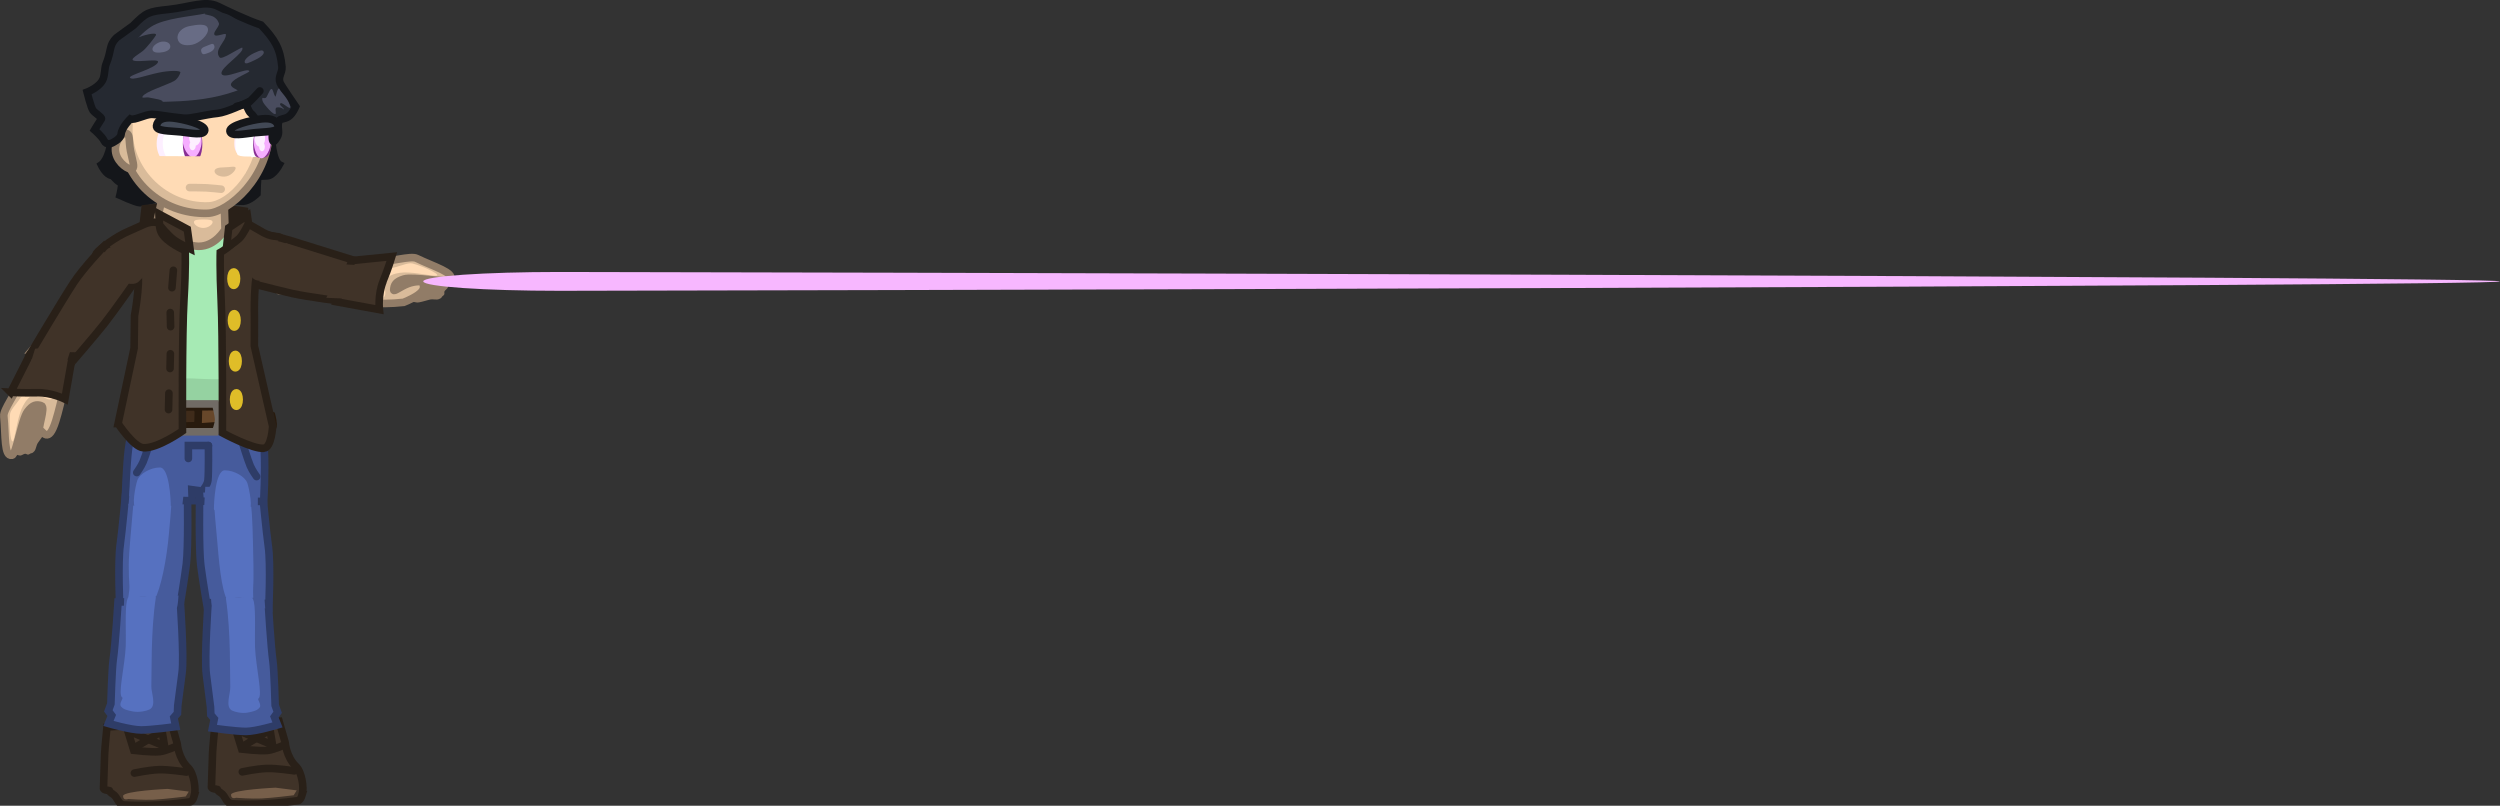 <svg version="1.1" xmlns="http://www.w3.org/2000/svg" xmlns:xlink="http://www.w3.org/1999/xlink" width="1316.366" height="424.245" viewBox="0,0,1316.366,424.245"><rect x="0" y="0" width="1316.366" height="424.245" fill="#333333" stroke="none"/><g transform="translate(-127.384,-10.457)"><g data-paper-data="{&quot;isPaintingLayer&quot;:true}" fill-rule="nonzero" stroke-linejoin="miter" stroke-miterlimit="10" stroke-dasharray="" stroke-dashoffset="0" style="mix-blend-mode: normal"><g data-paper-data="{&quot;index&quot;:null}"><path d="M286.51,428.877c-1.002,3.473 -2.396,3.177 -2.396,3.177c0,0 -17.839,2.679 -34.334,1.624c-3.639,-0.233 -3.381,-4.07 -6.273,-5.839c-2.283,-1.396 -1.049,-1.727 -1.949,-1.805c-2.99,-0.258 -2.845,-1.076 -2.845,-1.076c0,0 0.529,-16.442 0.602,-18.194c0.14,-3.352 1.242,-14.117 1.242,-14.117l33.792,-2.395l3.193,11.175c0,0 0.576,7.638 5.695,12.573c3.086,2.976 4.307,11.289 3.273,14.876z" fill="#403328" stroke="#292018" stroke-width="4" stroke-linecap="butt"/><path d="M272.444,425.203l11.182,1.422l-1.603,2.57c0,0 -11.296,1.419 -17.011,1.7c-5.014,0.247 -13.322,-0.37 -13.322,-0.37c0,0 -2.661,1.049 -2.661,-1.596c0,-2.645 23.415,-3.725 23.415,-3.725z" fill="#775f4a" stroke="none" stroke-width="0" stroke-linecap="butt"/><path d="M254.975,416.881c0,0 7.214,-1.564 12.775,-1.796c5.029,-0.21 14.632,1.264 14.632,1.264" fill="none" stroke="#292018" stroke-width="4" stroke-linecap="round"/><path d="M277.543,402.512c0,0 -5.882,2.744 -9.267,3.098c-4.103,0.429 -13.616,-0.704 -13.616,-0.704l-3.193,-10.377l17.029,7.184" fill="none" stroke="#292018" stroke-width="4" stroke-linecap="round"/><path d="M255.458,403.311l14.102,-8.515l1.33,7.982" fill="none" stroke="#292018" stroke-width="4" stroke-linecap="round"/></g><g data-paper-data="{&quot;index&quot;:null}"><path d="M229.673,429.52c-1.002,3.473 -2.396,3.177 -2.396,3.177c0,0 -17.839,2.679 -34.334,1.624c-3.639,-0.233 -3.381,-4.07 -6.273,-5.839c-2.283,-1.396 -1.049,-1.727 -1.949,-1.805c-2.99,-0.258 -2.845,-1.076 -2.845,-1.076c0,0 0.529,-16.442 0.602,-18.194c0.14,-3.352 1.242,-14.117 1.242,-14.117l33.792,-2.395l3.193,11.175c0,0 0.576,7.638 5.695,12.573c3.086,2.976 4.307,11.289 3.273,14.876z" fill="#403328" stroke="#292018" stroke-width="4" stroke-linecap="butt"/><path d="M215.606,425.845l11.182,1.422l-1.603,2.57c0,0 -11.296,1.419 -17.011,1.7c-5.014,0.247 -13.322,-0.37 -13.322,-0.37c0,0 -2.661,1.049 -2.661,-1.596c0,-2.645 23.415,-3.725 23.415,-3.725z" fill="#775f4a" stroke="none" stroke-width="0" stroke-linecap="butt"/><path d="M198.138,417.524c0,0 7.214,-1.564 12.775,-1.796c5.029,-0.21 14.632,1.264 14.632,1.264" fill="none" stroke="#292018" stroke-width="4" stroke-linecap="round"/><path d="M220.706,403.155c0,0 -5.882,2.744 -9.267,3.098c-4.103,0.429 -13.616,-0.704 -13.616,-0.704l-3.193,-10.377l17.029,7.184" fill="none" stroke="#292018" stroke-width="4" stroke-linecap="round"/><path d="M198.621,403.953l14.102,-8.515l1.33,7.982" fill="none" stroke="#292018" stroke-width="4" stroke-linecap="round"/></g><path d="M184.36,91.466c2.185,-6.081 4.052,-24.62 4.052,-24.62l80.463,-1.229c0,0 0.969,19.717 2.777,26.409c1.178,4.362 2.815,5.161 2.815,5.161c0,0 -3.108,5.743 -6.34,5.871c-1.035,0.041 -3.25,0.116 -4.715,0.219c-0.584,0.041 -0.739,9.148 -0.739,9.148c0,0 -3.854,3.842 -7.288,4.031c-1.425,0.079 -6.217,-0.542 -7.722,-0.415c-1.697,0.143 -5.121,1.765 -7.734,2.749c-4.223,1.59 -10.015,1.319 -10.015,1.319c0,0 -4.829,-1.535 -8.324,-3.086c-2.888,-1.282 -4.267,-2.616 -6.561,-2.738c-1.537,-0.082 -13.078,2.95 -13.93,2.94c-2.071,-0.022 -10.601,-3.932 -10.601,-3.932c0,0 1.708,-6.769 0.441,-6.83c-1.691,-0.081 -3.787,-3.541 -4.751,-3.637c-2.982,-0.298 -5.47,-5.532 -5.47,-5.532c0,0 2.032,-1.347 3.643,-5.83z" data-paper-data="{&quot;index&quot;:null}" fill="#14161a" stroke="#14161a" stroke-width="4" stroke-linecap="butt"/><g stroke-linecap="butt"><g><path d="M311.153,168.53c-1.27,0.447 -7.562,-1.243 -8.328,-1.388c-23.635,-4.472 -28.537,-3.762 -28.537,-3.762c0,0 -8.737,-6.871 -8.989,-11.073c-0.179,-2.99 7.338,-11.639 7.338,-11.639c0,0 24.751,5.658 34.28,8.799c2.247,0.741 4.643,-0.018 12.778,1.485c6.473,1.197 -1.402,15.066 -8.543,17.578z" fill="#d9bb9a" stroke="#917c67" stroke-width="4"/><path d="M325.053,153.968c2.587,0.939 -8.528,13.869 -8.788,14.587c-0.261,0.718 -2.738,-0.616 -5.325,-1.555c-2.587,-0.939 -5.589,-1.367 -5.329,-2.085c0.043,-0.12 11.962,-11.982 12.977,-11.946c2.679,0.095 4.31,0.216 6.465,0.999z" fill="#d9bb9a" stroke="none" stroke-width="0"/><path d="M267.645,146.54c0.494,-2.421 8.947,-1.323 19.16,0.879c10.214,2.202 11.822,3.473 18.969,5.244c4.814,1.193 11.239,2.062 16.767,2.652c9.408,1.004 -4.453,11.493 -4.832,11.565c-0.344,0.066 -7.269,-3.092 -7.912,-3.32c-7.386,-2.622 -17.084,-6.401 -19.55,-6.426c-5.448,-0.055 -14.212,0.422 -18.141,-0.425c-10.214,-2.202 -4.955,-7.748 -4.461,-10.169z" fill="#ffdbb5" stroke="none" stroke-width="0"/></g><path d="M316.829,161.038c-2.196,2.684 -7.917,8.31 -7.917,8.31c0,0 -20.053,-2.641 -27.56,-4.325c-7.469,-1.675 -27.552,-6.902 -27.552,-6.902l2.196,-25.792c0,0 15.494,1.949 24.585,4.829c9.302,2.947 42.551,13.291 42.551,13.291c0,0 -3.782,7.509 -6.303,10.59z" fill="#403328" stroke="#292018" stroke-width="4"/></g><g data-paper-data="{&quot;index&quot;:null}" stroke-linecap="butt"><path d="M349.218,153.506c7.332,0.989 14.781,2.784 14.176,7.27c-0.199,1.475 -0.227,1.251 -1.544,2.536c-1.304,1.273 0.474,1.811 -1.408,3.053c-0.739,0.487 -0.059,0.887 -2.007,1.622c-1.342,0.506 -3.103,-0.205 -4.795,0.238c-2.5,0.654 -5.66,1.653 -6.613,1.525c-7.332,-0.989 -12.786,-5.427 -12.181,-9.913c0.605,-4.486 7.04,-7.32 14.372,-6.331z" fill="#917c67" stroke="none" stroke-width="NaN"/><g><path d="M364.563,157.679c-1.172,1.942 -19.581,-1.821 -24.441,-0.333c-4.42,1.354 -5.25,3.026 -5.425,5.766c-0.083,1.294 3.558,-1.764 7.487,-3.254c3.848,-1.46 7.985,-1.348 7.89,-0.569c-0.198,1.617 3.666,4.685 -10.155,10.372c-12.83,1.484 -27.238,-0.197 -32.398,-0.058c-2.859,-0.429 3.422,-20.097 7.414,-20.217c2.353,0.246 2.285,-0.627 10.553,-0.886c7.75,-0.243 18.179,-3.495 21.214,-2.022c9.169,4.453 20.088,7.51 17.861,11.2z" fill="#d9bb9a" stroke="#917c67" stroke-width="4"/><path d="M316.127,152.974c9.407,-1.018 11.3,-0.562 16.202,-1.174c4.901,-0.612 9.678,-3.233 12.099,-2.639c6.49,1.592 17.181,6.912 11.706,6.475c-4.464,-0.356 -12.95,-2.353 -18.297,-1.518c-2.513,0.392 -6.506,1.254 -8.1,4.917c-0.643,1.476 2.364,7.738 -1.29,8.38c-1.855,0.326 -3.612,-0.425 -6.129,-0.579c-10.214,-0.625 -10.619,-2.061 -10.973,-1.91c-2.379,1.015 -0.743,-11.354 4.784,-11.952z" fill="#ffdbb5" stroke="none" stroke-width="0"/></g><path d="M329.123,158.512c-2.864,7.092 -1.981,14.986 -1.981,14.986l-22.644,-4.143l8.235,-21.711l20.984,-2.109c0,0 -1.902,6.313 -4.594,12.978z" fill="#403328" stroke="#292018" stroke-width="4"/><path d="M308.823,167.659l-9.628,-0.404l8.524,-17.645l8.69,0.456z" fill="#403328" stroke="none" stroke-width="0"/></g><path d="M200.309,190.605c0,0 2.702,-32.952 0.454,-37.254c-0.399,-0.764 -4.259,-7.031 -10.264,-8.69c-4.57,-1.263 -11.996,2.436 -10.647,-0.148c3.12,-5.978 12.084,-9.192 17.224,-10.432c10.46,-2.523 23.341,-10.05 32.449,-10.05c9.956,0 21.082,4.462 34.418,9.234c12.958,4.637 9.301,13.463 9.301,13.463c0,0 -11.702,7.594 -12.141,8.326c-2.127,3.542 -2.947,33.953 -2.947,33.953l7.177,37.258c0,0 -12.963,10.261 -36.501,9.687c-21.934,-0.534 -36.293,-8.258 -36.293,-8.258z" data-paper-data="{&quot;index&quot;:null}" fill="#95d2a1" stroke="#67916f" stroke-width="4" stroke-linecap="butt"/><path d="M249.266,166.297c0,1.438 -1.175,8.836 -0.688,12.374c1.675,12.169 6.674,28.172 4.648,29.505c-4.978,3.273 -21.652,1.47 -26.67,1.518c-4.07,0.039 -18.6,0.348 -22.779,-3.438c-3.243,-2.938 2.095,-14.915 3.906,-27.587c0.523,-3.659 -0.769,-10.62 -0.769,-13.433c0,-3.033 -4.37,-16.643 -5.861,-19.741c-0.546,-1.134 -4.522,1.008 -6.311,0.251c-1.551,-0.656 -0.97,-4.188 -1.07,-5.366c-0.196,-2.306 4.139,-5.462 8.707,-6.958c4.568,-1.496 19.203,-4.37 25.892,-4.37c6.89,0 20.77,1.866 26.623,4.617c1.104,0.519 8.284,3.117 7.436,5.983c-0.612,2.07 -0.476,6.025 -2.579,6.713c-2.314,0.757 -6.862,-1.819 -7.071,-0.836c-1.002,4.713 -3.414,17.742 -3.414,20.769z" data-paper-data="{&quot;index&quot;:null}" fill="#a6eab4" stroke="none" stroke-width="0" stroke-linecap="butt"/><g data-paper-data="{&quot;index&quot;:null}" stroke-linecap="butt"><path d="M202.72,129.1l1.04,-8.784c0,0 13.673,-1.567 24.4,-1.462c10.727,0.105 27.943,2.721 27.943,2.721v5.588z" fill="#292018" stroke="#292018" stroke-width="4"/><g><path d="M212.158,117.527l33.301,0.242l0.406,13.469c0,0 -5.008,9.022 -13.992,8.917c-8.699,-0.101 -22.599,-9.827 -22.599,-9.827z" fill="#d9bb9a" stroke="#917c67" stroke-width="4"/><path d="M239.334,127.396c0,1.234 -2.208,3.087 -4.932,3.087c-2.724,0 -4.932,-1.852 -4.932,-3.087c0,-1.234 2.208,-1.384 4.932,-1.384c2.724,0 4.932,0.149 4.932,1.384z" fill="#ffdbb5" stroke="none" stroke-width="0"/></g></g><g data-paper-data="{&quot;index&quot;:null}" stroke-linecap="butt"><g fill="#465b9c"><path d="M190.654,297.617c1.055,-7.592 2.918,-27.521 2.918,-27.521l32.537,1.273c0,0 0.463,27.528 -0.609,36.024c-1.128,8.939 -3.436,22.537 -3.436,22.537c0,0 -11.707,4.402 -16.983,4.419c-5.044,0.016 -14.637,-3.705 -14.637,-3.705c0,0 -1.057,-23.902 0.211,-33.025z" stroke="#2e3c67" stroke-width="4"/><path d="M195.137,272.701l0.175,-4.589l24.129,0.901l-0.175,4.589z" stroke="none" stroke-width="0"/></g><path d="M197.168,280.856c1.109,-14.222 3.201,-26.103 9.269,-26.022c14.029,0.187 11.929,13.355 9.913,36.433c-1.198,13.712 -4.162,28.959 -7.795,35.456c-1.816,3.246 -5.228,4.345 -6.99,4.345c-2.589,0 -5.295,-0.964 -6.525,-3.43c-0.742,-1.487 0.764,-5.384 0.465,-9.15c-0.218,-2.749 -0.324,-6.245 -0.324,-10.688c0,-6.156 1.517,-20.895 1.988,-26.944z" fill="#5671c0" stroke="none" stroke-width="0"/></g><g data-paper-data="{&quot;index&quot;:null}" stroke-linecap="butt"><g fill="#465b9c"><path d="M184.491,391.405l1.724,-4.241l-1.792,-2.407l1.346,-3.655c0,0 0.548,-18.627 1.226,-23.248c1.114,-7.592 2.548,-30.43 2.548,-30.43l32.755,-0.411c0,0 2.086,29.212 0.954,37.707c-0.472,3.539 -2.271,17.243 -2.271,17.243l-0.168,4.103l-1.888,2.157l1.003,4.873c0,0 -12.664,1.712 -18.235,1.729c-5.325,0.016 -17.202,-3.421 -17.202,-3.421z" stroke="#2e3c67" stroke-width="4"/><path d="M192.608,330.232l0.185,-5.396l28.57,-0.79c0,0 -0.235,5.336 -0.896,6.45c-0.255,0.43 -6.74,0.435 -6.74,0.435z" stroke="none" stroke-width="0"/></g><path d="M194.217,326.794c0.962,-4.275 3.34,-2.409 6.372,-2.498c4.266,1.089 9.357,-2.545 8.795,1.172c-2.711,17.927 -2.061,40.263 -2.31,46.281c-0.14,3.393 2.943,10.34 -0.98,12.283c-1.525,0.755 -5.401,1.634 -8.458,1.075c-3.214,-0.588 -5.282,-1.098 -6.53,-2.667c-1.247,-1.57 1.423,-4.322 0.64,-4.744c-2.493,-1.343 1.419,-16.617 1.853,-27.094c0.231,-5.577 -0.477,-18.943 0.618,-23.809z" fill="#5671c0" stroke="none" stroke-width="0"/></g><path d="M190.898,78.663c-0.401,-26.448 15.337,-41.746 38.54,-42.097c23.203,-0.351 39.396,14.462 39.797,40.911c0.401,26.449 -21.86,44.922 -32.437,45.29c-24.287,0.845 -45.498,-17.655 -45.899,-44.104z" data-paper-data="{&quot;index&quot;:null}" fill="#d9bb9a" stroke="#917c67" stroke-width="4" stroke-linecap="butt"/><path d="M263.185,78.101c0.32,21.159 -15.628,38.642 -26.361,38.805c-21.044,0.631 -39.3,-16.647 -39.62,-37.806c-0.32,-21.159 11.475,-35.833 32.85,-36.157c21.109,-0.32 32.811,13.999 33.131,35.157z" fill="#ffdbb5" stroke="none" stroke-width="0" stroke-linecap="butt"/><path d="M227.183,109.23c0,0 6.027,-0.01 8.89,0.135c2.677,0.136 7.768,0.709 7.768,0.709" fill="none" stroke="#d9bb9a" stroke-width="4" stroke-linecap="round"/><g data-paper-data="{&quot;index&quot;:null}" stroke-linecap="butt"><g fill="#465b9c"><path d="M236.623,330.695c0,0 -2.356,-13.598 -3.507,-22.537c-1.094,-8.495 -0.622,-36.024 -0.622,-36.024l33.213,-1.273c0,0 1.901,19.93 2.978,27.521c1.295,9.123 0.215,33.025 0.215,33.025c0,0 -9.793,3.721 -14.941,3.705z" stroke="#2e3c67" stroke-width="4"/><path d="M239.478,274.367l-0.179,-4.589l24.63,-0.901l0.179,4.589z" stroke="none" stroke-width="0"/></g><path d="M260.836,308.363c0,4.444 0.094,7.939 -0.129,10.688c-0.305,3.766 0.424,8.067 -0.333,9.554c-1.256,2.466 -1.193,3.026 -3.836,3.026c-1.799,0 -7.299,-1.099 -9.153,-4.345c-3.709,-6.497 -4.717,-21.744 -5.939,-35.456c-2.058,-23.078 -4.201,-36.246 10.119,-36.433c6.193,-0.081 7.32,11.8 8.452,26.022c0.482,6.049 0.819,26.944 0.819,26.944z" fill="#5671c0" stroke="none" stroke-width="0"/></g><g data-paper-data="{&quot;index&quot;:null}" stroke-linecap="butt"><g fill="#465b9c"><path d="M256.874,395.591c-5.386,-0.017 -17.63,-1.729 -17.63,-1.729l0.97,-4.873l-1.825,-2.157l-0.162,-4.103c0,0 -1.74,-13.704 -2.196,-17.243c-1.094,-8.495 0.922,-37.707 0.922,-37.707l31.669,0.411c0,0 1.386,22.838 2.464,30.43c0.656,4.62 1.185,23.248 1.185,23.248l1.301,3.655l-1.733,2.407l1.667,4.241c0,0 -11.483,3.437 -16.632,3.421z" stroke="#2e3c67" stroke-width="4"/><path d="M245.824,331.696c0,0 -6.269,-0.005 -6.516,-0.435c-0.639,-1.113 -0.866,-6.45 -0.866,-6.45l28.202,0.588l0.381,5.396z" stroke="none" stroke-width="0"/></g><path d="M261.66,351.166c0.419,10.477 4.202,25.751 1.791,27.094c-0.757,0.422 1.825,3.174 0.619,4.744c-1.206,1.57 -3.206,2.079 -6.313,2.667c-2.955,0.559 -6.703,-0.32 -8.177,-1.075c-3.793,-1.942 -0.812,-8.89 -0.948,-12.283c-0.241,-6.018 0.387,-28.355 -2.234,-46.281c-0.544,-3.718 4.378,-0.083 8.503,-1.172c2.931,0.089 5.23,-1.777 6.16,2.498c1.059,4.866 0.375,18.232 0.598,23.809z" fill="#5671c0" stroke="none" stroke-width="0"/></g><g data-paper-data="{&quot;index&quot;:null}"><g><g><path d="M193.321,273.694c0,0 0.636,-18.319 1.681,-26.508c1.041,-8.158 4.065,-19.79 4.065,-19.79l63.972,0.426c0,0 3.173,13.025 3.498,19.549c0.604,12.106 -0.33,27.104 -0.33,27.104l-33.466,-0.072l-0.432,-5.563l-3.921,-0.554l0.213,5.785z" fill="#465b9c" stroke="#2e3c67" stroke-width="4" stroke-linecap="butt"/><path d="M237.131,245.063c0,0 0.175,14.154 -0.258,18.276c-0.234,2.225 -2.134,4.501 -2.134,4.501" fill="none" stroke="#2e3c67" stroke-width="4" stroke-linecap="round"/><path d="M226.569,251.875v-6.812h10.562" fill="none" stroke="#2e3c67" stroke-width="4" stroke-linecap="round"/><path d="M206.911,241.271c0,0 -2.79,9.071 -4.166,12.368c-1.026,2.459 -3.353,5.647 -3.353,5.647" fill="none" stroke="#2e3c67" stroke-width="4" stroke-linecap="round"/><path d="M262.513,261.415c0,0 -2.327,-3.188 -3.353,-5.647c-1.376,-3.297 -4.166,-12.368 -4.166,-12.368" data-paper-data="{&quot;index&quot;:null}" fill="none" stroke="#2e3c67" stroke-width="4" stroke-linecap="round"/><path d="M195.055,276.603l0.848,-10.623l28.634,0.273l-1.18,10.623z" fill="#465b9c" stroke="none" stroke-width="0" stroke-linecap="butt"/><path d="M234.893,277.409l0.587,-10.623l27.709,-0.273l-0.053,10.8z" data-paper-data="{&quot;index&quot;:null}" fill="#465b9c" stroke="none" stroke-width="0" stroke-linecap="butt"/></g><g stroke="#281a0d" stroke-width="4" stroke-linecap="butt"><path d="M195.28,233.781c0,0 -0.256,-3.997 0.03,-5.663c0.31,-1.8 2.162,-3.916 2.162,-3.916l9.765,-0.355c0,0 3.189,3.808 3.189,5.464c0,1.656 -3.189,4.47 -3.189,4.47z" fill="#3f2b1a"/><path d="M206.44,234.633l1.794,-10.218l10.164,0.071c0,0 3.189,3.808 3.189,5.464c0,1.656 -3.189,4.47 -3.189,4.47z" fill="#67472a"/><path d="M218.597,234.846l1.594,-10.005l10.363,-0.142c0,0 3.189,3.808 3.189,5.464c0,1.656 -3.189,4.47 -3.189,4.47z" fill="#3f2b1a"/><path d="M231.629,235.347l0.263,-10.724l11.21,-0.042c0,0 3.361,3.635 3.438,5.288c0.077,1.654 -2.978,4.633 -2.978,4.633z" fill="#67472a"/><path d="M243.781,234.917l0.861,-10.298l10.612,-0.467c0,0 3.361,3.635 3.438,5.288c0.077,1.654 -2.978,4.633 -2.978,4.633z" fill="#3f2b1a"/><path d="M255.942,234.708l0.591,-10.085l8.428,-0.68c0,0 2.642,3.635 2.703,5.288c0.06,1.654 -2.341,4.633 -2.341,4.633z" fill="#67472a"/></g><path d="M200.378,235.344l1.165,-12.77l5.778,-0.148l0.629,12.77z" fill="#465b9c" stroke="#2e3c67" stroke-width="4" stroke-linecap="butt"/><g fill="#67472a" stroke="#281a0d" stroke-width="4" stroke-linecap="butt"><path d="M255.451,233.573l5.455,-8.648l9.475,4.238c0,0 1.273,4.658 0.584,6.14c-0.688,1.483 -4.715,2.756 -4.715,2.756z"/></g><path d="M223.38,237.826c0,0 -1.196,-4.985 -1.196,-7.45c0,-2.43 1.196,-7.237 1.196,-7.237h17.537c0,0 1.594,5.716 1.594,8.302c0,2.268 -1.594,6.386 -1.594,6.386z" fill="none" stroke="#716b65" stroke-width="4" stroke-linecap="butt"/><path d="M254.385,235.409l0.629,-12.77l5.778,0.148l1.165,12.77z" data-paper-data="{&quot;index&quot;:null}" fill="#465b9c" stroke="#2e3c67" stroke-width="4" stroke-linecap="butt"/></g><path d="M217.307,276.83c0,3.037 -13.186,0.887 -18.185,0.887c-2.674,0 -0.396,-11.516 0.581,-14.368c1.163,-3.392 6.876,-6.741 11.874,-6.741c4.999,0 5.73,17.185 5.73,20.222z" fill="#5671c0" stroke="none" stroke-width="0" stroke-linecap="butt"/><path d="M240.023,278.322c0,-3.037 0.731,-20.222 5.73,-20.222c4.999,0 10.712,3.349 11.874,6.741c0.977,2.852 3.255,14.368 0.581,14.368c-4.999,0 -18.185,2.15 -18.185,-0.887z" data-paper-data="{&quot;index&quot;:null}" fill="#5671c0" stroke="none" stroke-width="0" stroke-linecap="butt"/></g><g data-paper-data="{&quot;index&quot;:null}" stroke="none" stroke-width="0" stroke-linecap="butt"><path d="M269.351,85.971c0,7.348 -3.415,7.054 -8.553,7.054c-5.138,0 -10.053,0.294 -10.053,-7.054c0,-7.348 4.165,-13.304 9.303,-13.304c5.138,0 9.303,5.956 9.303,13.304z" fill="#fdefff"/><path d="M259.139,73.683c4.264,0 7.721,5.456 7.721,12.187c0,10.981 -14.081,6.73 -14.415,6.079c-0.87,-1.695 -1.028,-3.865 -1.028,-6.079c0,-6.731 3.457,-12.187 7.721,-12.187z" fill="#ffffff"/></g><g data-paper-data="{&quot;index&quot;:null}" stroke="none" stroke-width="0" stroke-linecap="butt"><g data-paper-data="{&quot;index&quot;:null}"><path d="M269.958,86.806c0,5.756 -2.077,6.672 -4.638,6.672c-2.562,0 -4.638,0.334 -4.638,-6.672c0,-5.756 2.077,-10.422 4.638,-10.422c2.562,0 4.638,4.666 4.638,10.422z" fill="#882e94"/><path d="M265.086,93.802c-2.368,0 -4.055,-5.061 -4.055,-8.24c0,-3.179 0.87,-8.867 4.638,-8.867c2.368,0 4.288,5.688 4.288,8.867c0,3.179 -2.503,8.24 -4.872,8.24z" fill="#f6aeff"/></g><path d="M261.475,83.323c0,-2.417 1.23,-4.377 2.748,-4.377c1.517,0 2.748,1.959 2.748,4.377c0,2.417 -1.23,4.377 -2.748,4.377c-1.517,0 -2.748,-1.959 -2.748,-4.377z" fill="#fdefff"/><path d="M263.814,87.699c0,-1.337 0.681,-2.421 1.52,-2.421c0.839,0 1.52,1.084 1.52,2.421c0,1.337 -0.681,2.421 -1.52,2.421c-0.839,0 -1.52,-1.084 -1.52,-2.421z" fill="#fdefff"/></g><g data-paper-data="{&quot;index&quot;:null}" stroke="none" stroke-width="0" stroke-linecap="butt"><path d="M221.851,72.816c6.618,0 11.984,5.956 11.984,13.304c0,7.348 -5.365,13.304 -11.984,13.304c-6.618,0 -11.984,-5.956 -11.984,-13.304c0,-7.348 5.365,-13.304 11.984,-13.304z" fill="#fdefff"/><path d="M232.97,86.018c0,6.731 -4.453,12.187 -9.947,12.187c-5.493,0 -9.947,-5.456 -9.947,-12.187c0,-6.731 4.453,-12.187 9.947,-12.187c5.493,0 9.947,5.456 9.947,12.187z" fill="#ffffff"/></g><g data-paper-data="{&quot;index&quot;:null}" stroke="none" stroke-width="0" stroke-linecap="butt"><g data-paper-data="{&quot;index&quot;:null}"><path d="M228.806,75.848c2.838,0 5.138,4.666 5.138,10.422c0,5.756 -2.301,10.422 -5.138,10.422c-2.838,0 -5.138,-4.666 -5.138,-10.422c0,-5.756 2.301,-10.422 5.138,-10.422z" fill="#882e94"/><path d="M223.667,85.026c0,-3.179 2.127,-8.867 4.751,-8.867c4.175,0 5.138,5.688 5.138,8.867c0,3.179 -1.869,8.24 -4.492,8.24c-2.624,0 -5.397,-5.061 -5.397,-8.24z" fill="#f6aeff"/></g><path d="M230.02,87.163c-1.681,0 -3.044,-1.959 -3.044,-4.377c0,-2.417 1.363,-4.377 3.044,-4.377c1.681,0 3.044,1.959 3.044,4.377c0,2.417 -1.363,4.377 -3.044,4.377z" fill="#fdefff"/><path d="M228.79,89.584c-0.93,0 -1.684,-1.084 -1.684,-2.421c0,-1.337 0.754,-2.421 1.684,-2.421c0.93,0 1.684,1.084 1.684,2.421c0,1.337 -0.754,2.421 -1.684,2.421z" fill="#fdefff"/></g><g data-paper-data="{&quot;index&quot;:null}" stroke-linecap="butt"><g data-paper-data="{&quot;index&quot;:null}" fill="#403328"><g><path d="M266.427,246.484c-5.793,0.687 -21.94,-8.093 -21.94,-8.093c0,0 0.215,-51.021 -0.636,-69.198c-0.789,-16.843 -0.485,-25.793 -0.485,-25.793c0,0 7.56,-4.171 9.698,-9.149c1.3,-3.027 0.368,-5.3 1.94,-5.634c3.717,-0.791 5.395,1.293 11.234,4.406c5.84,3.113 8.273,0.922 9.663,3.406c1.39,2.484 -6.338,6.573 -6.338,6.573c0,0 -1.568,7.44 -5.632,9.402c-3.157,1.524 -2.584,25.615 -2.584,25.615l-0.042,14.607l9.642,42.307c0,0 -0.588,11.086 -4.52,11.552z" stroke="#292018" stroke-width="4"/><path d="M271.243,136.896c0,0 9.49,2.05 9.928,3.067c0.413,0.96 -2.013,10.514 -2.013,10.514c0,0 -12.446,7.011 -14.557,7.714c-0.698,0.232 -4.627,-0.062 -5.132,-3.261c-0.504,-3.199 1.869,-6.297 1.869,-6.297z" stroke="none" stroke-width="NaN"/></g><path d="M253.349,136.029c-2.195,2.084 -6.678,4.796 -6.678,4.796l1.121,-10.377l9.824,-6.53l0.592,4.159c0,0 -2.573,5.782 -4.859,7.952z" stroke="#292018" stroke-width="4"/></g><path d="M251.922,157.182c0,1.958 -0.653,3.546 -1.458,3.546c-0.805,0 -1.458,-1.588 -1.458,-3.546c0,-1.958 0.653,-3.546 1.458,-3.546c0.805,0 1.458,1.588 1.458,3.546z" fill="#dfbd28" stroke="#dfbd28" stroke-width="4"/><path d="M252.178,179.149c0,1.958 -0.653,3.546 -1.458,3.546c-0.805,0 -1.458,-1.588 -1.458,-3.546c0,-1.958 0.653,-3.546 1.458,-3.546c0.805,0 1.458,1.588 1.458,3.546z" fill="#dfbd28" stroke="#dfbd28" stroke-width="4"/><path d="M252.761,200.598c0,1.958 -0.653,3.546 -1.458,3.546c-0.805,0 -1.458,-1.588 -1.458,-3.546c0,-1.958 0.653,-3.546 1.458,-3.546c0.805,0 1.458,1.588 1.458,3.546z" fill="#dfbd28" stroke="#dfbd28" stroke-width="4"/><path d="M253.307,220.835c0,1.958 -0.653,3.546 -1.458,3.546c-0.805,0 -1.458,-1.588 -1.458,-3.546c0,-1.958 0.653,-3.546 1.458,-3.546c0.805,0 1.458,1.588 1.458,3.546z" fill="#dfbd28" stroke="#dfbd28" stroke-width="4"/></g><g data-paper-data="{&quot;index&quot;:null}" stroke="#292018" stroke-width="4"><path d="M189.573,233.515l8.427,-39.724l0.207,-17.028c0,0 4.392,-23.849 0.35,-25.373c-5.204,-1.962 -12.973,-5.402 -12.973,-5.402c0,0 -9.256,0.411 -7.476,-2.073c1.78,-2.484 10.018,-8.793 17.495,-11.906c7.477,-3.113 9.625,-5.196 14.385,-4.406c2.013,0.334 0.819,2.607 2.484,5.634c2.738,4.978 12.417,9.149 12.417,9.149c0,0 0.389,8.949 -0.621,25.793c-1.09,18.178 -0.815,69.199 -0.815,69.199c0,0 -13.358,9.507 -20.776,8.82c-5.035,-0.467 -13.104,-12.682 -13.104,-12.682z" fill="#403328" stroke-linecap="butt"/><path d="M211.372,129.001l-0.287,-5.854l14.93,7.982l1.436,10.377c0,0 -5.74,-2.712 -8.551,-4.796c-2.927,-2.17 -7.528,-7.71 -7.528,-7.71z" fill="#403328" stroke-linecap="butt"/><path d="M217.921,161.951l0.747,-9.167" fill="none" stroke-linecap="round"/><path d="M217.211,182.465l-0.187,-7.438" fill="none" stroke-linecap="round"/><path d="M217.099,196.717l-0.187,7.784" fill="none" stroke-linecap="round"/><path d="M216.315,217.474l-0.187,8.648" fill="none" stroke-linecap="round"/></g><path d="M196.1,89.871c1.096,5.503 2.423,8.552 0.971,9.499c-1.452,0.947 -7.634,-2.908 -8.73,-8.411c-1.096,-5.503 3.031,-10.185 4.76,-10.306c3.147,-0.22 1.903,3.715 2.999,9.219z" data-paper-data="{&quot;index&quot;:null}" fill="#d9bb9a" stroke="#917c67" stroke-width="4" stroke-linecap="butt"/><g data-paper-data="{&quot;index&quot;:null}"><g><path d="M191.182,81.048c-0.252,2.722 -4.901,4.748 -4.901,4.748c0,0 -2.891,1.398 -4.12,-1.264c-1.001,-2.168 -5.008,-5.657 -5.008,-5.657c0,0 1.598,-2.713 3.623,-5.786c0.523,-0.794 -3.427,-3.021 -4.492,-4.605c-1.065,-1.584 -3.055,-9.499 -3.055,-9.499c0,0 6.934,-2.601 8.535,-7.147c0.794,-2.256 0.781,-5.898 1.36,-7.33c3.298,-8.159 1.405,-9.946 5.634,-14.216c0.442,-0.446 8.366,-5.955 8.761,-6.358c6.883,-7.015 8.121,-7.387 18.633,-8.5c11.115,-1.177 19.301,-4.945 25.967,-1.664c4.353,2.142 15.224,7.374 22.74,9.866c7.192,7.563 10.149,12.423 10.977,22.042c0.266,3.085 -2.255,5.262 -0.949,8.472c0.593,1.456 8.177,12.481 8.177,12.481c0,0 -1.546,3.731 -3.698,5.197c-2.132,1.452 -4.48,1.058 -4.997,2.211c-1.127,2.516 -0.023,5.076 -0.393,6.929c-0.269,1.348 -0.831,2.072 -1.726,3.336c-1.511,2.133 -1.575,-1.155 -1.494,-3.325c0.152,-4.058 -0.831,-6.939 -0.821,-6.289c-1.565,0.809 -0.282,0.772 -7.169,-0.395c-0.383,-0.065 -1.715,-2.891 -3.213,-4.071c-1.498,-1.18 -2.746,-5.449 -2.746,-5.449c0,0 -10.367,4.956 -14.886,5.377c-6.52,0.607 -14.022,2.901 -17.75,2.534c-9.112,-0.898 -13.18,-1.949 -16.79,-2.023c-3.36,-0.069 -9.242,3.344 -11.363,2.412c0,0 -4.508,4.403 -4.839,7.976z" fill="#252931" stroke="#14161a" stroke-width="4" stroke-linecap="butt"/><path d="M256.352,56.541c-23.513,9.996 -46.003,6.429 -64.923,8.417c-3.917,0.412 -5.216,-2.776 -5.216,-2.776c0,0 6.492,-7.415 6.492,-17.349c0,-4.781 5.901,-14.879 14.286,-20.32c6.97,-4.523 21.431,-5.411 28.518,-6.952c4.59,-0.998 4.445,2.686 8.603,2.686c11.805,0 10.805,7.258 14.682,14.76c2.822,5.46 0.918,20.105 -2.443,21.534z" fill="#494c5e" stroke="none" stroke-width="0" stroke-linecap="butt"/><path d="M246.347,28.685c0,-1.348 -5.502,1.734 -6.125,-0.049c-0.457,-1.309 1.887,-3.351 2.464,-5.329c0.166,-0.569 -0.676,-2.746 -2.793,-3.977c-1.762,-1.025 -4.865,-1.133 -4.765,-1.538c0.406,-1.646 9.115,-0.281 10.048,-0.281c3.703,0 17.136,10.122 17.136,13.943c0,0.232 4.926,19.476 -0.988,27.626c-0.854,1.177 -8.312,1.188 -8.734,-0.883c-0.132,-0.651 -4.526,-1.733 -3.45,-3.847c1.466,-2.88 9.806,-5.671 9.517,-6.438c-0.827,-2.192 -13.411,4.617 -14.597,1.43c-1.186,-3.188 12.913,-11.5 10.797,-13.851c-3.088,1.229 -10.728,6.558 -11.81,5.223c-3.277,-4.044 3.299,-8.206 3.299,-12.027z" fill="#252931" stroke="none" stroke-width="0" stroke-linecap="butt"/><path d="M202.431,61.299c-0.63,1.191 1.827,0.078 3.689,0.564c1.861,0.486 8.137,1.087 6.703,2.568c-0.756,0.78 -10.824,-0.153 -11.436,0.532c-1.129,1.265 -3.719,2.375 -4.544,1.939c-1.985,-1.049 -10.726,2.117 -12.211,-3.02c-0.965,-3.337 4.791,-9.599 5.494,-10.929c0.108,-0.205 1.341,-18.456 10.379,-22.898c1.305,-0.641 9.607,-3.126 9.011,-1.098c-0.187,0.637 -5.184,7.116 -7.123,8.482c-2.642,1.861 -5.096,3.451 -5.199,4.265c-0.294,2.324 13.851,-0.744 13.41,1.351c-0.701,3.328 -15.77,6.95 -14.769,8.323c1.142,1.565 8.037,-1.173 15.081,-2.667c5.455,-1.157 11.595,-1.227 11.451,-0.129c-0.134,1.019 -1.599,3.678 -3.42,4.593c-5.297,2.661 -15.187,5.61 -16.516,8.124z" fill="#252931" stroke="none" stroke-width="0" stroke-linecap="butt"/><path d="M264.207,58.359c0,0 -5.432,6.014 -6.387,6.419c-1.91,0.81 -5.842,1.692 -5.842,1.692" fill="none" stroke="#14161a" stroke-width="4" stroke-linecap="round"/><path d="M220.922,30.918c-0.585,-3.12 2.411,-6.007 6.166,-6.711c3.755,-0.704 9.19,-1.726 9.775,1.394c0.585,3.12 -4.54,7.71 -8.295,8.414c-3.755,0.704 -7.061,0.023 -7.646,-3.097z" fill="#686c85" stroke="none" stroke-width="0" stroke-linecap="butt"/><path d="M207.689,36.659c-0.338,-1.801 2.423,-3.804 4.592,-4.211c2.168,-0.407 4.413,0.298 4.75,2.1c0.338,1.801 -1.572,2.953 -3.74,3.359c-2.168,0.407 -5.264,0.553 -5.602,-1.248z" fill="#686c85" stroke="none" stroke-width="0" stroke-linecap="butt"/><path d="M233.426,37.83c-0.606,-1.73 0.573,-2.428 2.655,-3.158c2.082,-0.73 3.518,-1.959 4.124,-0.229c0.606,1.73 -1.107,3.156 -3.189,3.886c-2.082,0.73 -2.984,1.231 -3.59,-0.498z" fill="#686c85" stroke="none" stroke-width="0" stroke-linecap="butt"/></g><path d="M273.169,67.056c-1.567,0.328 0.153,3.458 -0.924,3.458c-1.134,0 -2.99,-2.04 -4.306,-3.553c-1.686,-1.939 -2.476,-3.076 -2.476,-4.264c0,-1.292 0.255,-0.314 1.699,-0.637c0.922,-0.206 2.131,-4.743 3.139,-4.743c0.96,0 0.774,2.16 2.118,4.054c0.214,0.301 1.212,-6.113 2.258,-3.773c0.581,1.298 4.224,4.461 5.346,8.327c1.121,3.865 -3.787,-1.935 -4.932,-1.059c-1.145,0.876 1.838,2.256 1.838,3.307c0,0 -1.564,-1.575 -3.759,-1.116z" fill="#494c5e" stroke="none" stroke-width="0" stroke-linecap="butt"/><path d="M266.205,37.688c0.473,0.99 -0.933,2.622 -4.541,4.344c-3.608,1.722 -4.929,2.315 -5.402,1.325c-0.473,-0.99 1.217,-3.189 4.825,-4.911c3.608,-1.722 4.645,-1.747 5.118,-0.757z" fill="#494c5e" stroke="none" stroke-width="0" stroke-linecap="butt"/></g><path d="M261.191,80.36c-5.462,0.608 -12.347,2.143 -12.749,-0.833c-0.402,-2.976 11.261,-5.864 16.722,-6.472c5.462,-0.608 8.297,1.096 8.698,4.072c0.402,2.976 -7.21,2.626 -12.672,3.234z" data-paper-data="{&quot;index&quot;:null}" fill="#424956" stroke="#14161a" stroke-width="4" stroke-linecap="butt"/><path d="M209.796,76.679c0.402,-2.976 3.237,-4.679 8.698,-4.071c5.462,0.608 17.124,3.497 16.722,6.472c-0.402,2.976 -7.287,1.441 -12.749,0.833c-5.462,-0.608 -13.074,-0.258 -12.672,-3.234z" data-paper-data="{&quot;index&quot;:null}" fill="#424956" stroke="#14161a" stroke-width="4" stroke-linecap="butt"/><g stroke-linecap="butt"><g><path d="M144.46,194.652c5.372,-6.291 7.711,-7.21 8.99,-9.2c5.424,-8.441 21.088,-28.423 21.088,-28.423c0,0 11.287,1.985 13.03,4.42c2.45,3.423 -0.294,8.157 -0.294,8.157c0,0 -3.97,8.641 -19.514,26.998c-0.504,0.595 -4.327,5.87 -5.595,6.323c-7.129,2.546 -21.981,-3.269 -17.706,-8.275z" fill="#d9bb9a" stroke="#917c67" stroke-width="4"/><path d="M146.592,195.522c0.765,-0.667 17.494,1.042 17.603,1.108c0.655,0.394 -1.408,2.617 -2.826,4.975c-1.418,2.358 -2.502,4.955 -3.157,4.561c-0.655,-0.394 -17.431,-3.439 -16.013,-5.797c1.182,-1.965 2.372,-3.086 4.393,-4.847z" fill="#d9bb9a" stroke="none" stroke-width="0"/><path d="M185.054,169.155c-2.519,3.132 -9.627,8.281 -13.824,11.754c-1.9,1.573 -7.054,10.615 -11.14,17.303c-0.356,0.582 -3.746,7.396 -4.055,7.562c-0.34,0.182 -17.713,0.763 -11.037,-5.941c3.923,-3.939 8.366,-8.66 11.355,-12.618c4.436,-5.876 4.885,-7.877 11.433,-16.019c6.548,-8.142 12.422,-14.318 14.33,-12.749c1.908,1.569 9.486,2.566 2.938,10.709z" fill="#ffdbb5" stroke="none" stroke-width="0"/></g><path d="M166.157,159.304c5.249,-7.963 16.057,-19.233 16.057,-19.233l16.578,18.112c0,0 -11.77,16.749 -16.516,22.754c-4.771,6.036 -17.855,21.214 -17.855,21.214c0,0 -7.987,-0.767 -11.383,-1.469c-3.899,-0.806 -9.899,-3.59 -9.899,-3.59c0,0 17.647,-29.64 23.017,-37.787z" fill="#403328" stroke="#292018" stroke-width="4"/></g><g stroke-linecap="butt"><path d="M135.112,234.34c1.619,-7.219 6.512,-12.269 10.928,-11.279c4.416,0.99 6.684,7.646 5.065,14.865c-0.211,0.939 -2.245,3.555 -3.726,5.672c-1.003,1.433 -0.947,3.331 -1.888,4.414c-1.366,1.572 -1.504,0.795 -2.218,1.319c-1.819,1.334 -1.706,-0.52 -3.352,0.26c-1.663,0.788 -1.463,0.893 -2.915,0.567c-4.416,-0.99 -3.513,-8.599 -1.894,-15.818z" fill="#917c67" stroke="none" stroke-width="NaN"/><g><path d="M129.395,229.541c-0.328,-3.357 6.344,-12.008 9.263,-19.191c3.114,-7.664 3.91,-7.297 4.496,-9.589c1.499,-3.702 22.125,-2.761 21.534,0.069c-1.923,4.79 -4.795,21.224 -7.956,31.247c-3.962,12.56 -6.678,5.301 -8.263,4.925c-1.544,-0.366 3.152,-12.205 0.694,-12.941c-2.63,-0.788 -4.487,-0.59 -7.291,3.085c-3.084,4.041 -5.949,22.61 -8.176,23.035c-4.234,0.807 -3.309,-10.494 -4.3,-20.639z" fill="#d9bb9a" stroke="#917c67" stroke-width="4"/><path d="M158.975,202.789c-0.265,0.28 0.942,1.158 -2.02,10.954c-0.73,2.413 -0.636,4.322 -1.586,5.948c-1.871,3.204 -6.699,-1.79 -8.307,-1.7c-3.989,0.223 -6.184,3.668 -7.424,5.888c-2.64,4.725 -3.714,13.376 -4.931,17.686c-1.492,5.286 -2.768,-6.587 -2.007,-13.226c0.284,-2.476 4.4,-6.045 6.676,-10.429c2.276,-4.384 2.507,-6.318 6.728,-14.786c2.48,-4.975 14.648,-2.214 12.87,-0.335z" fill="#ffdbb5" stroke="none" stroke-width="0"/></g><path d="M133.019,217.036l9.932,-19.612l22.553,0.484l-3.979,22.673c0,0 -7.096,-3.569 -14.741,-3.347c-7.185,0.209 -13.766,-0.199 -13.766,-0.199z" fill="#403328" stroke="#292018" stroke-width="4"/><path d="M143.281,202.38l2.59,-8.307l19.507,-1.866l-2.965,9.169z" fill="#403328" stroke="none" stroke-width="0"/></g><path d="M208.396,151.331c0,0 -5.646,4.769 -7.808,7.202c-2.161,2.433 -6.829,1.148 -7.419,0.521c-1.784,-1.893 -10.827,-15.512 -10.827,-15.512c0,0 1.134,-1.714 2.049,-2.285c0.969,-0.604 4.307,-1.572 4.307,-1.572z" fill="#403328" stroke="none" stroke-width="NaN" stroke-linecap="butt"/><path d="M207.75,103.62v-11l52,0.25l-3.25,9z" fill="#ffdbb5" stroke="none" stroke-width="0" stroke-linecap="butt"/><path d="M251.467,98.958c0,1.352 -2.834,4.51 -6.067,4.51c-3.233,0 -5.047,-1.544 -5.047,-2.896c0,-1.352 1.814,-2 5.047,-2c3.233,0 6.067,-0.966 6.067,0.386z" fill="#d9bb9a" stroke="none" stroke-width="0" stroke-linecap="butt"/><path d="M422.102,163.58c-39.683,0 -71.852,-2.22 -71.852,-4.959c0,-2.739 32.169,-4.959 71.852,-4.959c39.683,0 1021.648,2.22 1021.648,4.959c0,2.739 -981.965,4.959 -1021.648,4.959z" data-paper-data="{&quot;index&quot;:null}" fill="#f7b7ff" stroke="none" stroke-width="0" stroke-linecap="butt"/></g></g></svg>